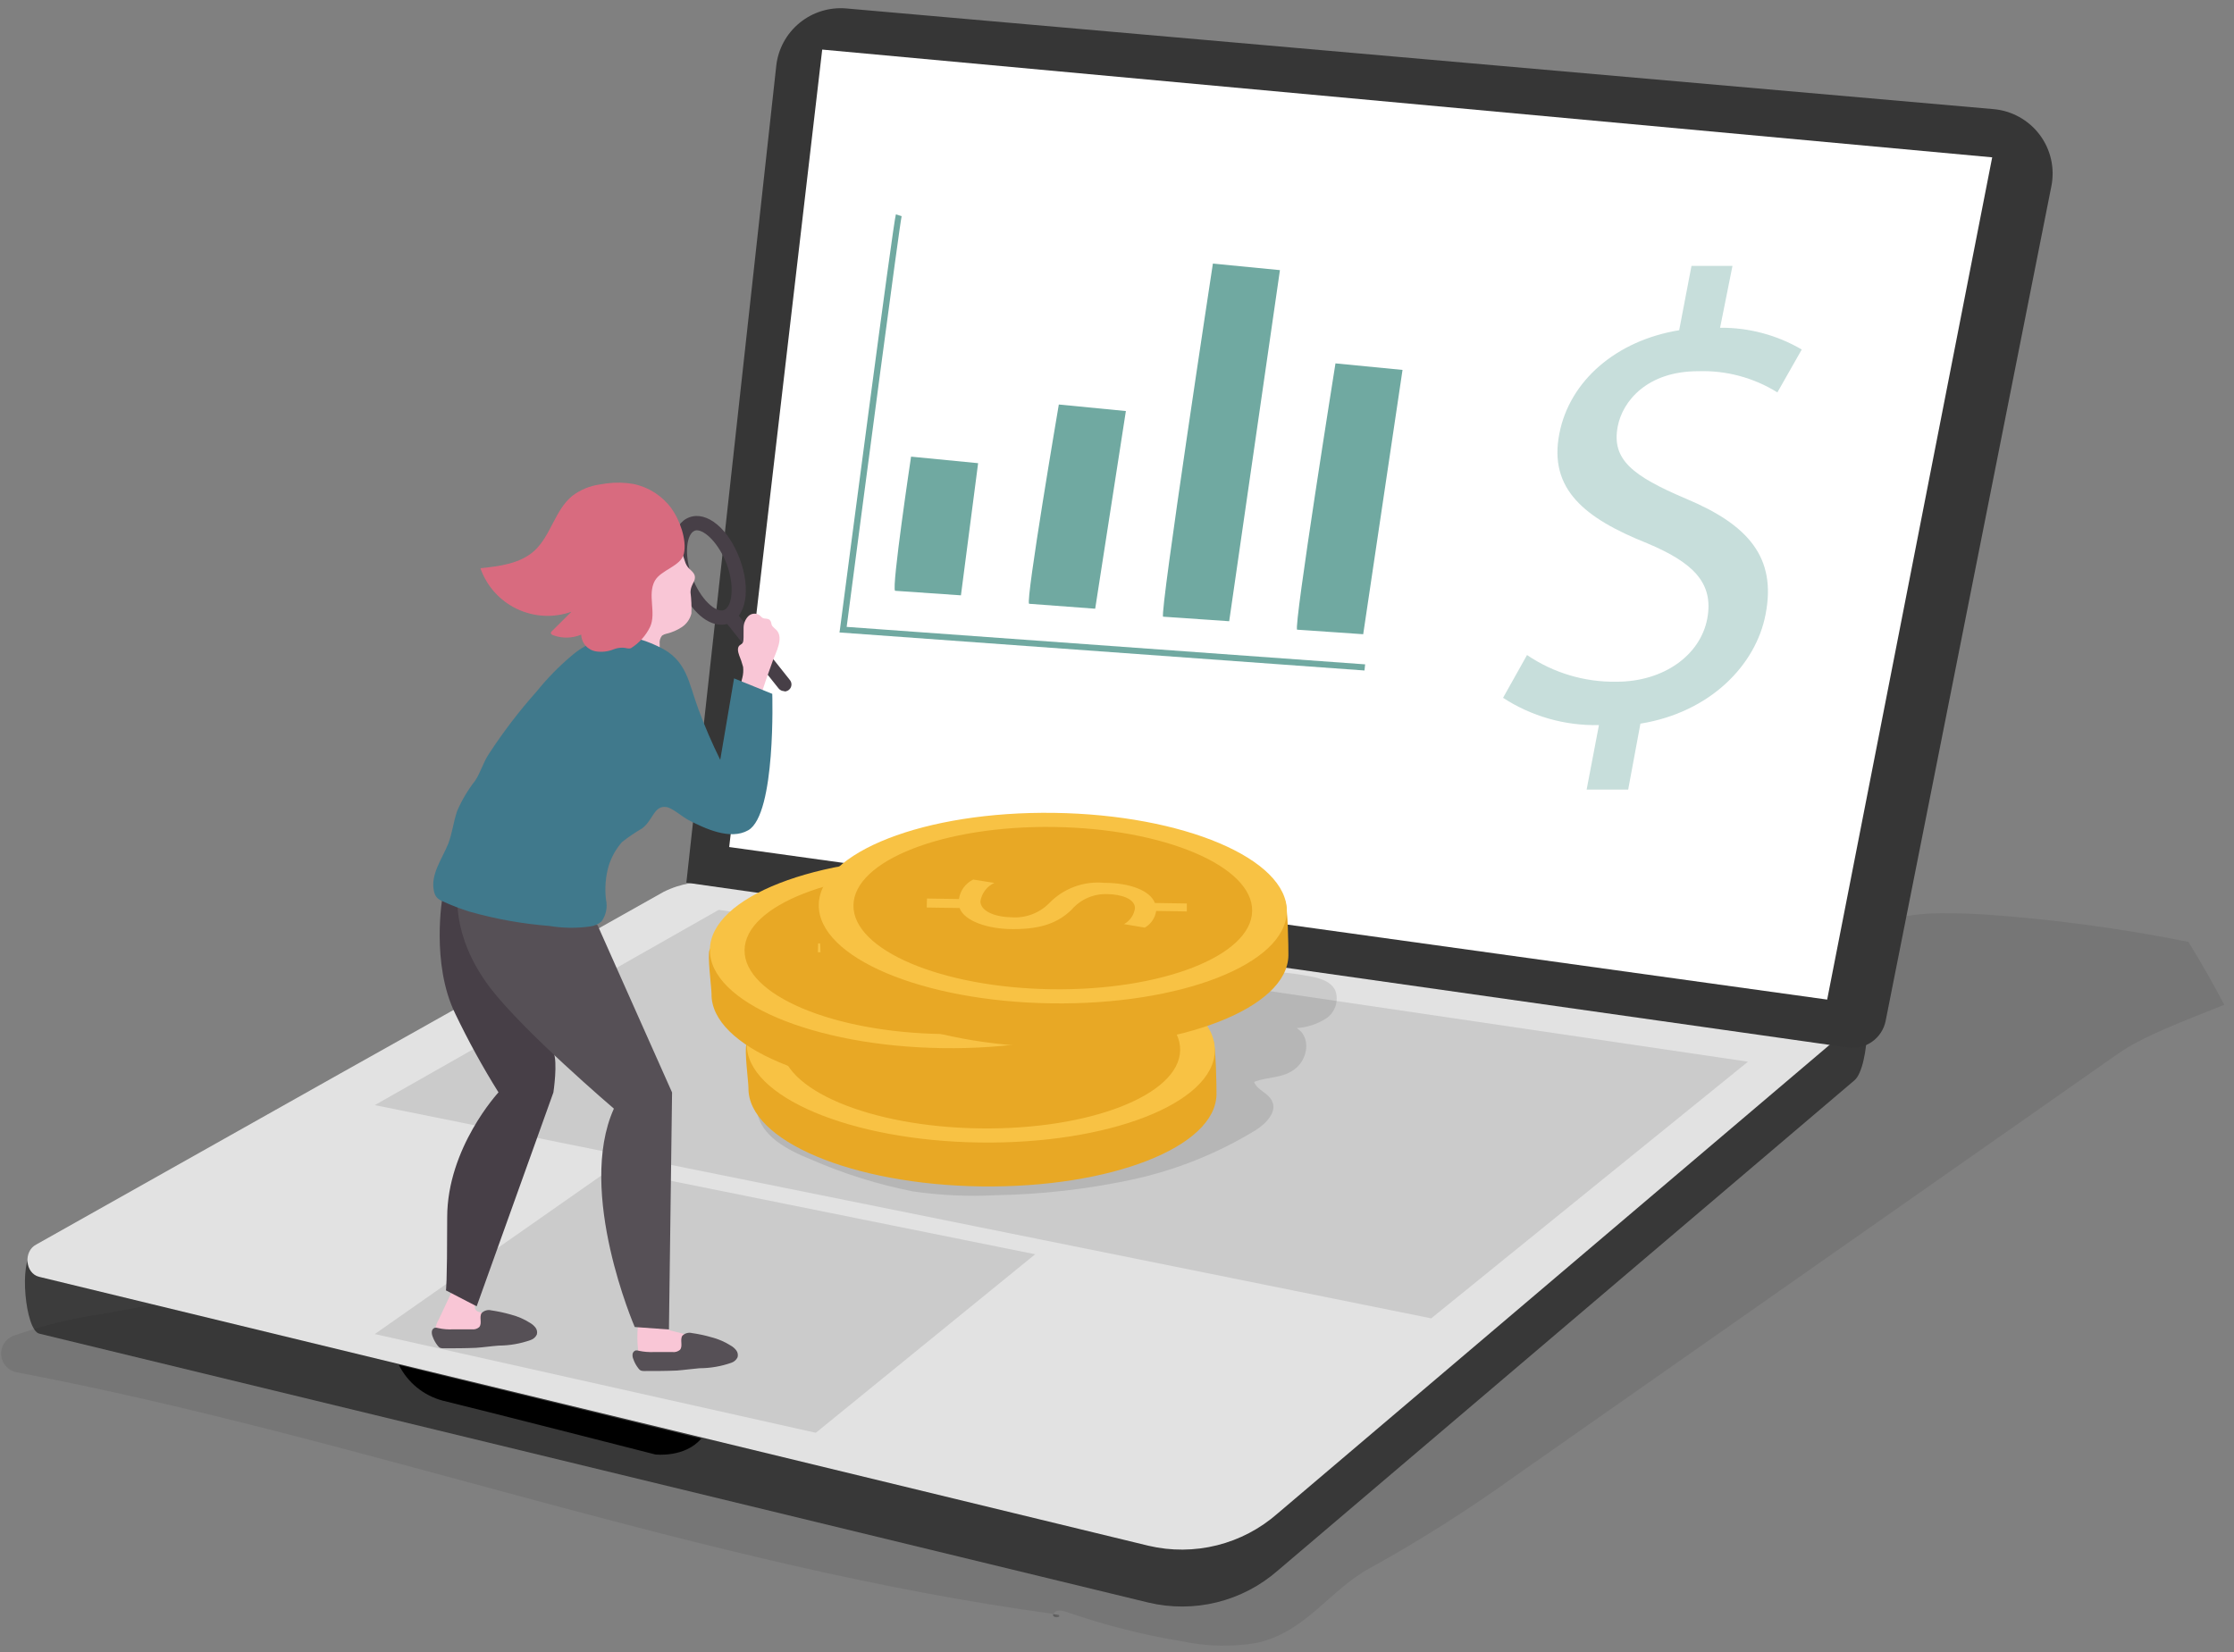 <svg width="219" height="162" viewBox="0 0 219 162" fill="none" xmlns="http://www.w3.org/2000/svg">
<rect x="0" y="0" width="219" height="162" fill="#808080" stroke="none"/>
<path d="M103.248 158.259L103.766 158.329C104.142 158.626 103.092 158.689 103.248 158.259Z" fill="url(#paint0_linear)"/>
<path d="M218.044 98.514C214.19 100.077 210.14 101.547 207.641 103.305L148.489 144.755C143.951 148.021 139.225 151.017 134.333 153.726C130.346 155.875 128.066 159.978 123.241 161.072C120.842 161.488 118.385 161.445 116.002 160.947C112.113 160.314 108.286 159.344 104.565 158.048C104.103 157.892 103.461 157.798 103.257 158.235C68.789 153.547 35.817 141.043 1.639 134.549C1.24 134.475 0.875 134.274 0.601 133.976C0.326 133.677 0.156 133.298 0.116 132.895C0.077 132.492 0.169 132.087 0.38 131.741C0.591 131.395 0.909 131.127 1.286 130.977C4.147 129.967 7.102 129.244 10.107 128.82C15.59 127.812 21.003 126.828 26.471 125.937C37.491 124.032 48.618 122.801 59.788 122.248C78.338 121.467 97.053 123.444 115.407 120.576C132.821 117.88 149.264 110.917 165.488 103.985C169.404 102.312 173.384 100.578 176.455 97.639C178.852 95.342 180.787 92.294 183.85 90.778C186.913 89.262 190.9 89.488 194.316 89.645C201.107 90.106 207.861 91.009 214.534 92.349C215.782 94.375 216.952 96.43 218.044 98.514Z" fill="url(#paint1_linear)" fill-opacity="0.1"/>
<path d="M3.166 122.928L80.594 89.324C82.27 88.481 84.164 88.167 86.023 88.425L181.79 96.545C183.623 96.803 183.294 104.665 181.79 105.923L125.246 154C123.539 155.492 121.498 156.555 119.294 157.099C117.09 157.643 114.787 157.652 112.579 157.126L3.848 130.758C2.461 130.422 1.866 123.576 3.166 122.928Z" fill="url(#paint2_linear)" fill-opacity="0.8"/>
<path d="M181.812 100.359L125.246 148.389C123.543 149.889 121.505 150.959 119.302 151.51C117.1 152.06 114.796 152.076 112.586 151.554L3.839 125.187C2.453 124.85 2.273 122.662 3.565 122.014L33.388 105.235L41.222 100.843L65.044 87.449C66.718 86.608 68.608 86.294 70.465 86.55L180.841 96.17C182.674 96.389 183.293 99.101 181.812 100.359Z" fill="#E2E2E2"/>
<path d="M70.457 89.207L171.355 104.094L140.302 129.258L36.741 108.353L70.457 89.207Z" fill="url(#paint3_linear)" fill-opacity="0.1"/>
<path d="M110.965 115.66C115.254 114.735 119.357 113.094 123.099 110.807C124.133 110.151 125.269 108.971 124.666 107.892C124.258 107.111 123.256 106.9 122.942 106.079C124.313 105.524 125.817 105.782 127.063 104.712C128.308 103.641 128.441 101.586 127.118 100.804C128.156 100.735 129.159 100.401 130.032 99.835C130.456 99.54 130.772 99.114 130.929 98.623C131.086 98.131 131.077 97.601 130.901 97.115C130.423 96.123 129.17 95.842 128.089 95.67C126.575 95.373 125.032 95.249 123.491 95.302C121.726 95.459 120.017 95.992 118.477 96.865C117.036 97.647 115.868 99.007 114.435 99.726C111.505 101.195 107.659 101.031 104.51 101.718C102.16 102.226 99.888 103.11 97.577 103.805C95.266 104.501 93.073 105.001 90.793 105.501C85.278 106.71 79.75 107.856 74.209 108.939C74.569 111.401 77.209 112.761 79.52 113.691C82.728 115.093 86.08 116.141 89.516 116.817C92.208 117.205 94.931 117.328 97.647 117.184C102.125 117.106 106.585 116.596 110.965 115.66Z" fill="url(#paint4_linear)" fill-opacity="0.1"/>
<path d="M59.898 114.59L101.479 122.975L79.975 140.48L36.741 130.798L59.898 114.59Z" fill="url(#paint5_linear)" fill-opacity="0.1"/>
<path d="M39.099 133.822C39.523 134.675 40.124 135.429 40.863 136.033C41.602 136.636 42.461 137.076 43.384 137.323C46.439 138.057 64.245 142.606 64.245 142.606C64.245 142.606 67.143 142.95 68.749 141.043L39.099 133.822Z" fill="url(#paint6_linear)"/>
<path d="M67.284 86.542L181.154 102.703C181.99 102.823 182.839 102.618 183.527 102.131C184.215 101.644 184.69 100.911 184.852 100.085L201.099 18.248C201.273 17.375 201.26 16.474 201.062 15.606C200.864 14.738 200.485 13.921 199.949 13.209C199.413 12.496 198.733 11.905 197.952 11.472C197.172 11.04 196.309 10.776 195.419 10.699L82.967 0.829C81.312 0.684 79.666 1.192 78.382 2.244C77.097 3.296 76.277 4.808 76.097 6.456L67.284 86.542Z" fill="#363636"/>
<path d="M179.118 98.006L195.295 15.427L80.602 4.861L71.483 83.049L179.118 98.006Z" fill="white"/>
<path d="M62.545 132.267C62.523 132.483 62.548 132.702 62.618 132.909C62.688 133.115 62.802 133.304 62.953 133.462C63.116 133.577 63.304 133.654 63.501 133.689C64.016 133.791 64.543 133.823 65.068 133.783C66.04 133.715 67.006 133.576 67.958 133.369L69.603 133.056C69.707 133.049 69.807 133.023 69.9 132.977C69.993 132.931 70.076 132.868 70.144 132.79C70.19 132.687 70.206 132.572 70.189 132.46C70.173 132.348 70.124 132.243 70.05 132.157C69.767 131.836 69.401 131.598 68.992 131.469C68.008 131.071 66.995 130.749 65.961 130.508C65.789 130.482 65.626 130.418 65.483 130.321C65.279 130.141 65.24 129.836 65.099 129.594C64.957 129.391 64.757 129.235 64.525 129.145C64.294 129.056 64.041 129.038 63.798 129.094C63.328 129.188 62.647 129.508 62.537 130.024C62.458 130.769 62.46 131.522 62.545 132.267Z" fill="#F9C6D6"/>
<path d="M67.841 130.704C67.674 130.66 67.498 130.661 67.332 130.707C67.166 130.752 67.014 130.84 66.893 130.962C66.626 131.36 66.979 131.993 66.65 132.353C66.55 132.434 66.435 132.495 66.311 132.532C66.187 132.568 66.057 132.579 65.929 132.564H64.104C63.618 132.583 63.131 132.544 62.655 132.446C62.544 132.406 62.426 132.393 62.31 132.407C62.231 132.432 62.161 132.479 62.108 132.543C62.055 132.607 62.022 132.685 62.012 132.767C61.993 132.932 62.017 133.099 62.083 133.251C62.197 133.582 62.367 133.891 62.584 134.166C62.641 134.249 62.716 134.318 62.803 134.369C62.906 134.407 63.015 134.425 63.125 134.423C64.198 134.423 65.271 134.423 66.344 134.377C67.088 134.322 67.825 134.212 68.569 134.15C69.636 134.148 70.696 133.966 71.703 133.611C71.834 133.566 71.956 133.495 72.059 133.403C72.163 133.31 72.247 133.197 72.306 133.072C72.337 132.956 72.342 132.834 72.319 132.716C72.296 132.598 72.246 132.487 72.172 132.392C72.028 132.204 71.846 132.047 71.64 131.931C71.053 131.558 70.41 131.281 69.736 131.11C69.115 130.93 68.481 130.794 67.841 130.704Z" fill="#565056"/>
<path d="M42.687 130.266C42.679 130.305 42.679 130.345 42.687 130.383C42.749 131.821 44.661 131.86 45.687 131.805C46.661 131.737 47.63 131.601 48.585 131.399L50.222 131.087C50.326 131.079 50.428 131.051 50.52 131.004C50.613 130.957 50.696 130.892 50.763 130.813C50.81 130.711 50.826 130.597 50.809 130.486C50.793 130.375 50.744 130.272 50.669 130.188C50.389 129.865 50.026 129.624 49.619 129.492C48.734 129.155 47.832 128.863 46.917 128.617C46.133 128.375 46.783 127.257 46.87 126.663C46.909 126.547 46.909 126.42 46.87 126.304C46.782 126.173 46.647 126.081 46.494 126.046C46.019 125.884 45.523 125.794 45.021 125.78C44.921 125.77 44.82 125.789 44.731 125.835C44.65 125.896 44.59 125.981 44.559 126.077L42.992 129.406C42.837 129.671 42.734 129.963 42.687 130.266Z" fill="#F9C6D6"/>
<path d="M43.384 87.894C43.384 87.894 42.217 94.459 44.629 99.39C45.897 102.037 47.312 104.612 48.867 107.103C48.867 107.103 43.838 112.526 43.838 119.364C43.838 126.202 43.713 126.515 43.713 126.515L46.729 128.078L54.249 107.111C54.249 107.111 54.703 104.141 54.249 103.133C53.795 102.125 49.941 90.7 49.941 90.7L43.384 87.894Z" fill="#473F47"/>
<path d="M70.7 61.253C69.133 61.253 67.433 59.596 66.486 57.033C65.389 54.071 65.859 51.352 67.582 50.719C69.306 50.086 71.428 51.844 72.525 54.814C73.622 57.776 73.152 60.495 71.428 61.128C71.195 61.213 70.948 61.255 70.7 61.253ZM68.35 51.993C68.267 51.99 68.185 52.003 68.107 52.032C67.324 52.329 67.01 54.322 67.833 56.549C68.655 58.776 70.183 60.112 70.966 59.815C71.75 59.518 72.063 57.526 71.24 55.298C70.449 53.274 69.133 51.993 68.295 51.993H68.35Z" fill="#473F47"/>
<path d="M76.889 67.763C76.782 67.764 76.677 67.741 76.581 67.697C76.485 67.652 76.4 67.587 76.332 67.505L71.147 61.003C71.031 60.858 70.978 60.673 71 60.489C71.021 60.305 71.115 60.137 71.26 60.022C71.406 59.907 71.591 59.855 71.775 59.876C71.96 59.897 72.128 59.991 72.243 60.136L77.429 66.669C77.513 66.77 77.566 66.893 77.582 67.023C77.598 67.153 77.576 67.285 77.519 67.404C77.462 67.522 77.373 67.622 77.261 67.691C77.149 67.76 77.02 67.796 76.889 67.794V67.763Z" fill="#473F47"/>
<path d="M67.692 58.08C67.775 58.767 67.804 59.46 67.778 60.151C67.646 60.689 67.32 61.16 66.861 61.472C66.401 61.78 65.889 62.003 65.349 62.129C65.19 62.162 65.038 62.225 64.903 62.316C64.809 62.431 64.739 62.563 64.699 62.706C64.659 62.848 64.648 62.998 64.668 63.145V64.911C64.69 65.094 64.645 65.28 64.543 65.434C64.46 65.521 64.354 65.581 64.237 65.606C63.807 65.704 63.357 65.65 62.963 65.451C62.57 65.253 62.258 64.923 62.083 64.52C61.875 64.131 61.647 63.753 61.401 63.387C61.164 62.898 61.025 62.366 60.994 61.824C60.815 60.126 61.133 58.413 61.91 56.893C62.393 55.926 63.096 55.086 63.963 54.439C64.66 53.939 66.007 53.196 66.72 54.056C67.073 54.478 67.065 55.111 67.394 55.556C67.629 55.877 68.052 56.103 68.115 56.494C68.177 56.885 67.919 57.166 67.801 57.494C67.73 57.681 67.693 57.88 67.692 58.08Z" fill="#F9C6D6"/>
<path d="M72.894 61.66C72.897 61.623 72.897 61.587 72.894 61.55C72.899 61.143 73.052 60.752 73.325 60.448C73.461 60.3 73.645 60.204 73.845 60.175C74.045 60.147 74.248 60.188 74.421 60.292C74.554 60.386 74.656 60.542 74.813 60.612C74.97 60.683 75.306 60.612 75.471 60.8C75.635 60.987 75.588 61.144 75.667 61.308C75.745 61.472 75.972 61.62 76.121 61.777C76.858 62.558 76.043 63.988 75.753 64.793C75.314 65.997 74.883 67.208 74.523 68.443C74.09 68.505 73.648 68.42 73.27 68.201C73.132 68.118 73.01 68.012 72.909 67.888C72.789 67.675 72.714 67.439 72.69 67.195C72.666 66.952 72.692 66.706 72.768 66.474C72.861 66.119 72.887 65.751 72.847 65.387C72.741 64.994 72.61 64.607 72.455 64.231C72.345 63.91 72.251 63.504 72.502 63.277C72.602 63.215 72.696 63.145 72.784 63.066C72.846 62.974 72.878 62.865 72.878 62.754C72.909 62.386 72.878 62.019 72.894 61.66Z" fill="#F9C6D6"/>
<path d="M58.574 90.7L65.883 107.111L65.577 130.352L62.224 130.11C62.224 130.11 56.49 116.887 60.18 108.697C60.18 108.697 51.32 101.14 48.045 96.842C44.027 91.551 44.912 87.112 44.912 87.112L58.574 90.7Z" fill="#565056"/>
<path d="M61.958 62.472C62.855 62.679 63.725 62.988 64.551 63.395C67.355 64.684 67.481 66.896 68.468 69.545C69.094 71.232 69.808 72.886 70.606 74.499L71.961 66.513L75.706 68.029C75.706 68.029 76.082 79.814 73.356 81.4C71.585 82.416 69.102 81.228 67.496 80.407C66.909 80.111 65.929 79.212 65.311 79.126C64.112 78.962 64.034 80.384 62.961 81.212C62.267 81.617 61.602 82.069 60.971 82.564C60.376 83.246 59.93 84.045 59.663 84.909C59.361 85.978 59.273 87.096 59.404 88.199C59.487 88.568 59.491 88.95 59.416 89.32C59.34 89.691 59.187 90.041 58.965 90.348C58.656 90.61 58.278 90.778 57.876 90.832C56.542 91.024 55.187 91.008 53.858 90.786C51.223 90.579 48.614 90.113 46.071 89.395C45.145 89.109 44.24 88.762 43.361 88.355C43.17 88.274 42.995 88.16 42.844 88.019C42.684 87.832 42.578 87.605 42.538 87.363C42.186 85.753 43.322 84.237 43.94 82.728C44.332 81.697 44.457 80.572 44.81 79.524C45.27 78.458 45.865 77.455 46.58 76.539C47.105 75.758 47.364 74.757 47.928 73.913C49.338 71.751 50.909 69.698 52.628 67.771C53.631 66.528 54.748 65.382 55.965 64.348C57.352 63.119 59.132 62.421 60.986 62.379C61.312 62.383 61.637 62.415 61.958 62.472Z" fill="#40798C"/>
<path d="M58.8 47.499C57.825 47.636 56.9 48.018 56.113 48.609C54.398 50 54.006 52.516 52.377 54.009C50.982 55.267 48.969 55.517 47.097 55.713C47.399 56.579 47.87 57.377 48.483 58.062C49.096 58.746 49.838 59.302 50.668 59.699C51.497 60.095 52.397 60.324 53.315 60.373C54.234 60.421 55.153 60.287 56.019 59.98L54.1 61.886C54.05 61.926 54.014 61.981 53.998 62.043C53.998 62.168 54.116 62.246 54.233 62.285C55.122 62.612 56.102 62.59 56.975 62.222C56.988 62.628 57.144 63.017 57.417 63.318C57.689 63.62 58.06 63.816 58.463 63.871C59.03 63.953 59.609 63.883 60.14 63.668C60.436 63.551 60.753 63.495 61.072 63.504C61.338 63.504 61.581 63.645 61.855 63.551C62.668 63.04 63.319 62.312 63.735 61.449C64.354 60.058 63.446 58.323 64.19 56.947C64.809 55.853 66.751 55.525 67.041 54.29C67.355 52.923 66.61 50.922 65.819 49.844C64.919 48.613 63.593 47.761 62.098 47.452C61.224 47.298 60.331 47.28 59.45 47.398L58.8 47.499Z" fill="#D86B7F"/>
<path d="M48.162 128.476C47.995 128.433 47.819 128.435 47.652 128.482C47.486 128.528 47.335 128.618 47.214 128.742C46.948 129.133 47.3 129.766 46.971 130.125C46.873 130.209 46.758 130.271 46.633 130.307C46.509 130.343 46.379 130.353 46.251 130.336H44.425C43.939 130.364 43.452 130.325 42.976 130.219C42.865 130.183 42.748 130.169 42.632 130.18C42.553 130.205 42.482 130.252 42.429 130.316C42.377 130.38 42.343 130.457 42.334 130.539C42.318 130.704 42.342 130.871 42.404 131.024C42.519 131.355 42.688 131.664 42.906 131.938C42.965 132.02 43.039 132.089 43.125 132.142C43.227 132.182 43.337 132.201 43.446 132.196C44.519 132.196 45.593 132.196 46.666 132.149C47.449 132.095 48.146 131.985 48.891 131.931C49.959 131.926 51.018 131.741 52.024 131.384C52.156 131.339 52.277 131.268 52.381 131.175C52.484 131.083 52.568 130.97 52.627 130.844C52.659 130.728 52.663 130.607 52.64 130.489C52.617 130.371 52.567 130.26 52.494 130.164C52.347 129.979 52.166 129.822 51.961 129.703C51.375 129.33 50.732 129.053 50.058 128.883C49.435 128.706 48.802 128.57 48.162 128.476Z" fill="#565056"/>
<path d="M96.175 116.324C83.508 116.145 73.293 111.823 73.371 106.657C73.371 106.087 72.94 102.844 73.191 102.328C75.188 97.999 85.176 97.491 96.441 97.639C107.526 97.803 116.809 97.639 118.908 101.914C119.213 102.523 119.26 106.681 119.253 107.298C119.182 112.472 108.85 116.488 96.175 116.324Z" fill="#E8A825"/>
<path d="M119.091 103.009C119.165 97.851 108.953 93.524 96.283 93.343C83.612 93.162 73.28 97.196 73.206 102.353C73.132 107.51 83.344 111.838 96.015 112.019C108.686 112.2 119.017 108.166 119.091 103.009Z" fill="#F8C244"/>
<path d="M115.691 102.96C115.754 98.567 107.056 94.88 96.263 94.726C85.469 94.572 76.668 98.008 76.605 102.402C76.542 106.795 85.241 110.481 96.034 110.635C106.828 110.79 115.628 107.353 115.691 102.96Z" fill="#E8A825"/>
<path d="M83.821 101.75L86.955 101.797C87.016 101.39 87.175 101.005 87.418 100.673C87.661 100.341 87.98 100.072 88.349 99.89L90.425 100.21C90.065 100.373 89.753 100.624 89.516 100.94C89.279 101.255 89.126 101.625 89.07 102.016C89.07 102.914 90.323 103.578 92.078 103.578C92.757 103.627 93.439 103.528 94.076 103.288C94.713 103.048 95.29 102.672 95.768 102.187C96.459 101.47 97.303 100.918 98.237 100.572C99.172 100.225 100.173 100.094 101.165 100.187C103.735 100.187 105.685 100.968 106.14 102.156L109.273 102.203V102.985L106.257 102.938C106.211 103.276 106.087 103.6 105.896 103.883C105.704 104.166 105.45 104.401 105.153 104.571L103.116 104.227C103.404 104.068 103.65 103.844 103.835 103.572C104.02 103.301 104.139 102.99 104.181 102.664C104.181 101.703 102.779 101.304 101.533 101.289C100.864 101.251 100.194 101.368 99.577 101.631C98.96 101.894 98.413 102.296 97.977 102.805C96.661 104.079 95.031 104.712 92.243 104.712C89.783 104.712 87.456 103.93 86.986 102.641L83.767 102.594L83.821 101.75Z" fill="#F8C244"/>
<path d="M92.556 107.111C79.889 106.931 69.674 102.609 69.752 97.444C69.752 96.873 69.322 93.63 69.564 93.114C71.57 88.785 81.558 88.277 92.823 88.425C103.907 88.59 113.19 88.425 115.29 92.7C115.595 93.31 115.642 97.467 115.634 98.085C115.564 103.203 105.231 107.251 92.556 107.111Z" fill="#E8A825"/>
<path d="M115.476 93.756C115.55 88.599 105.338 84.271 92.668 84.091C79.997 83.91 69.665 87.944 69.591 93.101C69.517 98.258 79.729 102.585 92.4 102.766C105.07 102.947 115.402 98.913 115.476 93.756Z" fill="#F8C244"/>
<path d="M112.076 93.707C112.139 89.314 103.441 85.627 92.647 85.473C81.854 85.319 73.053 88.756 72.99 93.149C72.927 97.542 81.626 101.229 92.419 101.383C103.212 101.537 112.013 98.1 112.076 93.707Z" fill="#E8A825"/>
<path d="M80.202 92.497L83.336 92.544C83.397 92.138 83.556 91.752 83.799 91.42C84.042 91.088 84.361 90.82 84.73 90.637L86.806 90.957C86.446 91.12 86.133 91.371 85.897 91.687C85.66 92.002 85.506 92.372 85.451 92.763C85.451 93.661 86.704 94.326 88.459 94.326C89.142 94.381 89.829 94.286 90.472 94.049C91.115 93.811 91.698 93.436 92.18 92.95C92.87 92.232 93.714 91.679 94.648 91.332C95.583 90.986 96.585 90.855 97.577 90.95C100.147 90.95 102.097 91.731 102.552 92.919L105.685 92.966V93.747L102.669 93.7C102.623 94.039 102.499 94.362 102.308 94.645C102.116 94.929 101.862 95.164 101.565 95.334L99.528 94.99C99.816 94.831 100.062 94.607 100.247 94.335C100.432 94.064 100.551 93.752 100.593 93.427C100.593 92.474 99.191 92.075 97.945 92.059C97.276 92.022 96.606 92.139 95.989 92.402C95.372 92.665 94.825 93.067 94.389 93.575C93.073 94.849 91.444 95.482 88.655 95.482C86.195 95.482 83.868 94.701 83.398 93.411L80.179 93.364L80.202 92.497Z" fill="#F8C244"/>
<path d="M103.233 102.68C90.558 102.492 80.343 98.171 80.422 93.013C80.422 92.442 79.991 89.199 80.242 88.683C82.239 84.354 92.235 83.846 103.5 83.995C114.584 84.159 123.867 83.995 125.959 88.269C126.264 88.879 126.311 93.044 126.303 93.662C126.241 98.819 115.9 102.86 103.233 102.68Z" fill="#E8A825"/>
<path d="M126.15 89.365C126.224 84.207 116.012 79.88 103.341 79.699C90.671 79.518 80.339 83.552 80.265 88.709C80.191 93.866 90.403 98.194 103.073 98.375C115.744 98.556 126.076 94.522 126.15 89.365Z" fill="#F8C244"/>
<path d="M122.75 89.316C122.813 84.923 114.114 81.236 103.321 81.082C92.528 80.928 83.727 84.365 83.664 88.758C83.601 93.151 92.299 96.838 103.093 96.992C113.886 97.146 122.687 93.709 122.75 89.316Z" fill="#E8A825"/>
<path d="M90.871 88.097L94.005 88.144C94.066 87.738 94.224 87.352 94.467 87.02C94.71 86.688 95.03 86.419 95.399 86.237L97.475 86.566C97.116 86.731 96.804 86.982 96.566 87.297C96.328 87.612 96.172 87.981 96.112 88.371C96.112 89.262 97.365 89.895 99.128 89.934C99.811 89.989 100.498 89.895 101.141 89.657C101.784 89.419 102.367 89.044 102.849 88.558C103.538 87.841 104.381 87.289 105.314 86.943C106.247 86.596 107.247 86.465 108.238 86.558C110.816 86.558 112.766 87.339 113.213 88.535L116.346 88.582V89.363L113.338 89.316C113.289 89.655 113.163 89.978 112.97 90.261C112.778 90.544 112.523 90.779 112.226 90.95L110.189 90.606C110.477 90.446 110.724 90.221 110.91 89.95C111.096 89.679 111.217 89.368 111.262 89.043C111.262 88.089 109.852 87.691 108.614 87.667C107.945 87.632 107.276 87.75 106.659 88.013C106.043 88.275 105.495 88.676 105.058 89.183C103.734 90.465 102.112 91.098 99.316 91.098C96.856 91.098 94.537 90.317 94.067 89.027L90.848 88.98L90.871 88.097Z" fill="#F8C244"/>
<path d="M87.746 57.924C87.378 57.666 89.312 44.772 89.312 44.772L95.885 45.413L94.201 58.37L87.746 57.924Z" fill="#70A9A1"/>
<path d="M100.883 59.198C100.515 58.932 103.797 39.661 103.797 39.661L110.37 40.302L107.362 59.682L100.883 59.198Z" fill="#70A9A1"/>
<path d="M114.02 60.464C113.659 60.206 118.9 25.844 118.9 25.844L125.473 26.485L120.498 60.909L114.02 60.464Z" fill="#70A9A1"/>
<path d="M127.157 61.738C126.797 61.48 130.917 35.628 130.917 35.628L137.49 36.269L133.636 62.183L127.157 61.738Z" fill="#70A9A1"/>
<path d="M133.761 65.739L82.294 62.011L82.341 61.699C82.874 57.604 87.574 21.679 87.825 21.015L88.388 21.194C88.193 21.976 84.801 47.679 82.999 61.464L133.824 65.137L133.761 65.739Z" fill="#70A9A1"/>
<path opacity="0.39" d="M155.539 77.414L156.745 71.092C153.413 71.167 150.136 70.235 147.345 68.419L149.695 64.223C152.276 65.977 155.338 66.892 158.461 66.841C163.098 66.841 166.678 64.239 167.36 60.675C168.041 57.111 165.903 55.126 161.477 53.266C155.335 50.813 151.81 47.96 152.86 42.537C153.855 37.348 158.429 33.386 164.61 32.377L165.817 26.071H169.835L168.621 32.135C171.434 32.11 174.201 32.847 176.627 34.269L174.238 38.473C171.914 37.027 169.212 36.303 166.475 36.394C161.485 36.394 159.064 39.317 158.586 41.81C157.959 45.061 160.051 46.671 165.245 48.882C171.425 51.461 174.167 54.681 173.078 60.245C172.138 65.184 167.673 69.842 160.811 70.951L159.612 77.414H155.539Z" fill="#70A9A1"/>
<defs>
<linearGradient id="paint0_linear" x1="102.63" y1="157.727" x2="104.944" y2="159.46" gradientUnits="userSpaceOnUse">
<stop offset="0.01"/>
<stop offset="0.08" stop-opacity="0.69"/>
<stop offset="0.21" stop-opacity="0.32"/>
<stop offset="1" stop-opacity="0"/>
</linearGradient>
<linearGradient id="paint1_linear" x1="-17107.9" y1="518.316" x2="24485.1" y2="94911.2" gradientUnits="userSpaceOnUse">
<stop offset="0.01"/>
<stop offset="0.08" stop-opacity="0.69"/>
<stop offset="0.21" stop-opacity="0.32"/>
<stop offset="1" stop-opacity="0"/>
</linearGradient>
<linearGradient id="paint2_linear" x1="31542.4" y1="11815.1" x2="33785.2" y2="30410.5" gradientUnits="userSpaceOnUse">
<stop offset="0.01" stop-opacity="0.66"/>
<stop offset="0.08" stop-opacity="0.69"/>
<stop offset="0.21" stop-opacity="0.32"/>
<stop offset="1" stop-opacity="0"/>
</linearGradient>
<linearGradient id="paint3_linear" x1="26248.7" y1="3345.36" x2="25668" y2="16536.2" gradientUnits="userSpaceOnUse">
<stop offset="0.01"/>
<stop offset="0.08" stop-opacity="0.69"/>
<stop offset="0.21" stop-opacity="0.32"/>
<stop offset="1" stop-opacity="0"/>
</linearGradient>
<linearGradient id="paint4_linear" x1="9696.89" y1="4451.79" x2="15332.7" y2="9500.66" gradientUnits="userSpaceOnUse">
<stop offset="0.01"/>
<stop offset="0.08" stop-opacity="0.69"/>
<stop offset="0.21" stop-opacity="0.32"/>
<stop offset="1" stop-opacity="0"/>
</linearGradient>
<linearGradient id="paint5_linear" x1="9575.8" y1="3388.45" x2="9187.67" y2="9948.57" gradientUnits="userSpaceOnUse">
<stop offset="0.01"/>
<stop offset="0.08" stop-opacity="0.69"/>
<stop offset="0.21" stop-opacity="0.32"/>
<stop offset="1" stop-opacity="0"/>
</linearGradient>
<linearGradient id="paint6_linear" x1="4367.76" y1="2260.53" x2="4309.56" y2="2764.43" gradientUnits="userSpaceOnUse">
<stop offset="0.01"/>
<stop offset="0.08" stop-opacity="0.69"/>
<stop offset="0.21" stop-opacity="0.32"/>
<stop offset="1" stop-opacity="0"/>
</linearGradient>
</defs>
</svg>
